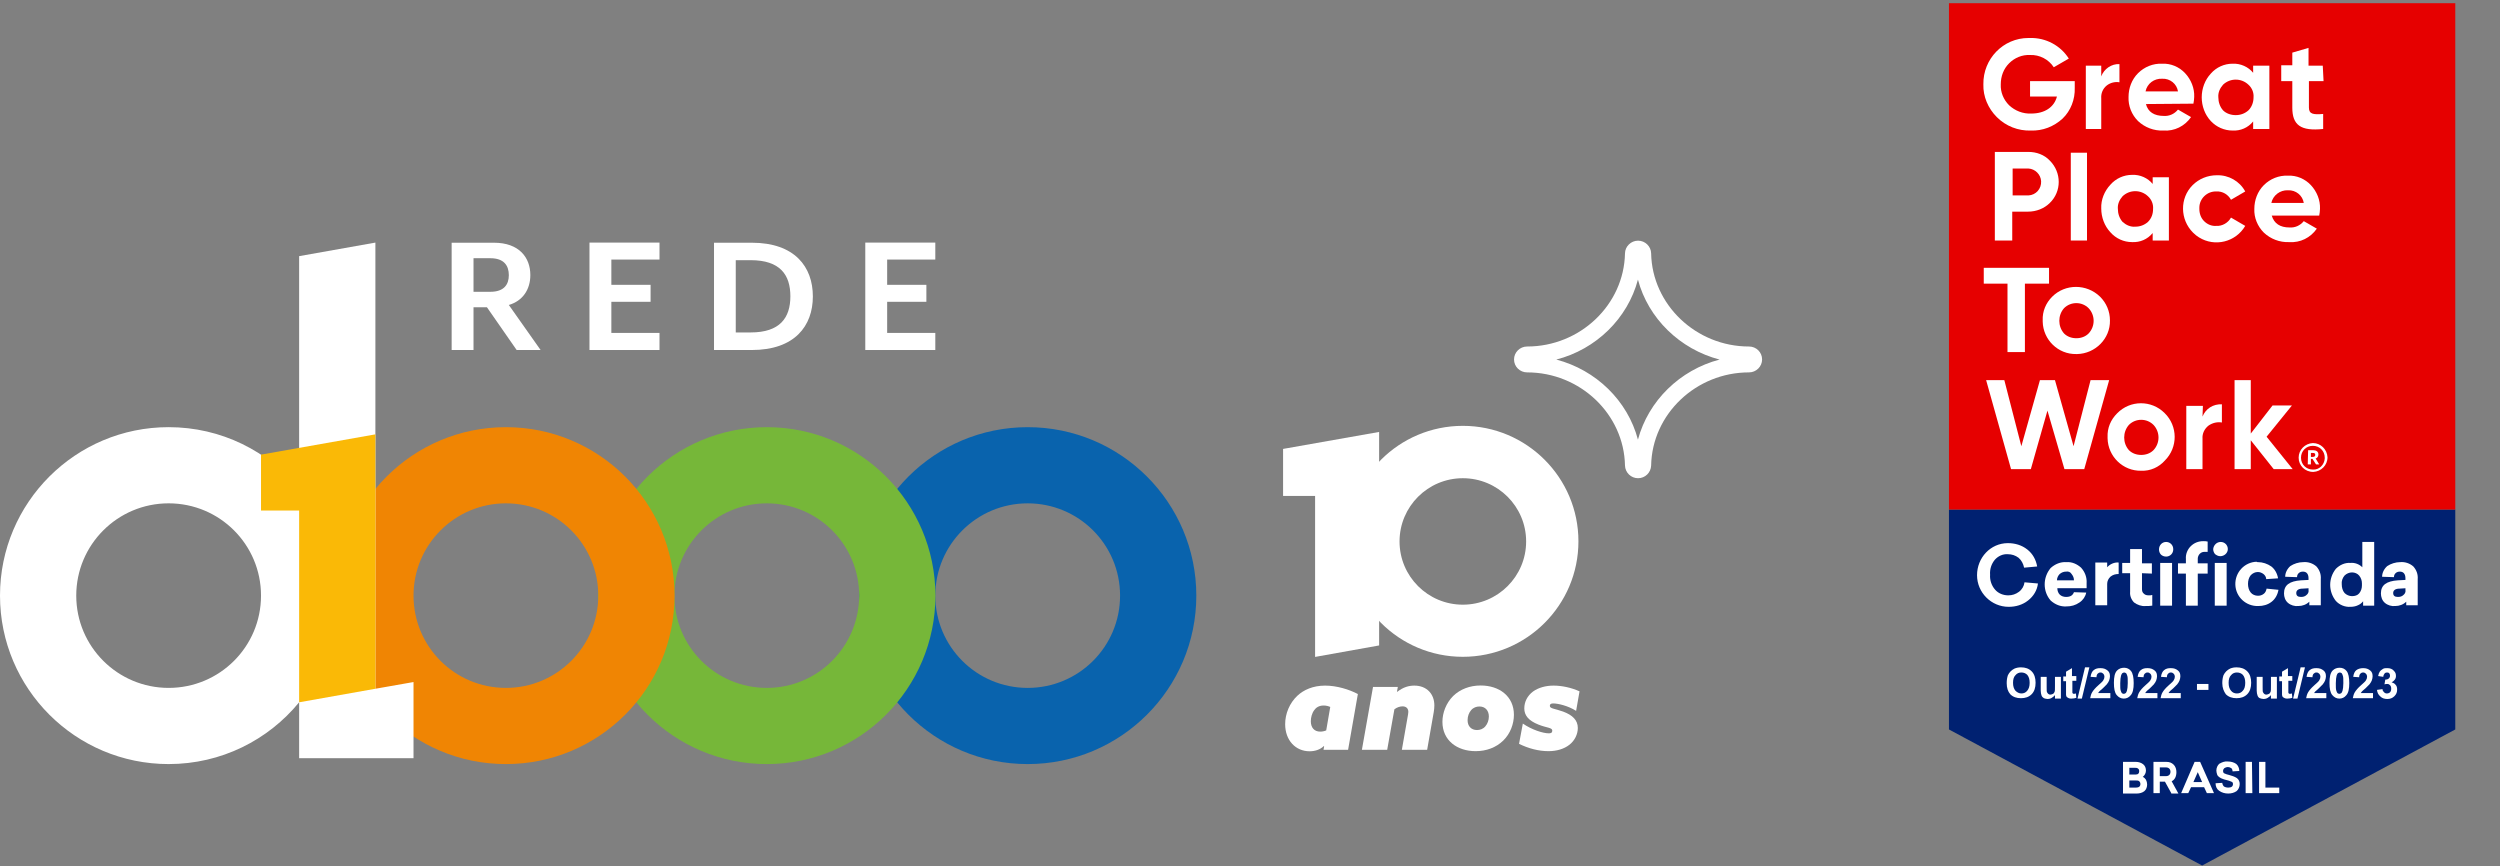 <svg width="632" height="219" viewBox="0 0 632 219" fill="none" xmlns="http://www.w3.org/2000/svg">
<rect x="0" y="0" width="632" height="219" fill="#808080" stroke="none"/>
<path d="M369.805 152.863C360.97 152.863 353.803 145.703 353.803 136.878C353.803 128.052 360.97 120.893 369.805 120.893C378.64 120.893 385.806 128.052 385.806 136.878C385.806 145.703 378.64 152.863 369.805 152.863ZM369.805 107.654C353.648 107.654 340.581 120.739 340.581 136.847C340.581 152.986 353.679 166.04 369.805 166.04C385.961 166.04 399.028 152.955 399.028 136.847C399.028 120.739 385.93 107.654 369.805 107.654Z" fill="white"/>
<path d="M348.643 163.168V109.195L324.362 113.485V125.366H332.456V166.069L348.643 163.168Z" fill="white"/>
<path d="M340.797 189.553H334.588L334.742 188.627L334.68 188.597C333.723 189.522 332.394 189.923 331.066 189.923C327.513 189.923 324.888 187.146 324.888 183.073C324.888 180.419 326 177.734 327.977 175.883C329.552 174.401 331.931 173.321 334.989 173.321C337.955 173.321 341.106 174.309 343.268 175.451L340.797 189.553ZM336.287 178.722C335.916 178.536 335.267 178.351 334.619 178.351C333.383 178.351 332.642 178.938 332.24 179.524C331.653 180.295 331.375 181.406 331.375 182.332C331.375 183.937 332.24 184.955 333.754 184.955C334.248 184.955 334.742 184.863 335.267 184.646L336.287 178.722Z" fill="white"/>
<path d="M353.215 174.895C354.759 173.692 356.18 173.321 357.54 173.321C360.691 173.321 362.606 175.451 362.606 178.32C362.606 178.876 362.544 179.462 362.451 180.018L360.783 189.553H354.389L355.964 180.573C355.995 180.419 356.026 180.141 356.026 179.956C356.026 179.154 355.532 178.567 354.574 178.567C353.894 178.567 353.153 178.814 352.504 179.308L350.682 189.553H344.287L347.098 173.661H353.369L353.153 174.864L353.215 174.895Z" fill="white"/>
<path d="M367.363 175.945C369.155 174.217 371.596 173.291 374.314 173.291C379.01 173.291 382.717 176.007 382.717 180.697C382.717 182.981 381.821 185.48 379.998 187.239C378.206 188.967 375.766 189.893 373.047 189.893C368.352 189.893 364.645 187.178 364.645 182.487C364.645 180.204 365.572 177.735 367.363 175.945ZM373.387 184.555C374.129 184.555 374.901 184.308 375.488 183.629C376.044 182.981 376.384 182.086 376.384 181.129C376.384 179.648 375.488 178.599 374.005 178.599C373.264 178.599 372.491 178.846 371.904 179.525C371.348 180.173 371.009 181.068 371.009 182.024C370.978 183.536 371.905 184.555 373.387 184.555Z" fill="white"/>
<path d="M384.972 182.918C387.196 184.461 390.069 185.387 391.552 185.387C392.077 185.387 392.417 185.233 392.417 184.708C392.417 183.906 391.027 184.029 388.895 183.165C386.424 182.178 385.342 180.851 385.342 179.092C385.342 177.426 386.115 175.883 387.567 174.802C388.895 173.846 390.749 173.321 392.726 173.321C394.795 173.321 397.205 173.815 399.305 174.772L398.441 179.709C396.371 178.382 393.776 177.827 392.664 177.827C392.077 177.827 391.799 178.012 391.799 178.444C391.799 179.154 393.034 179.123 395.166 179.894C397.514 180.758 398.873 182.054 398.873 184.029C398.873 185.603 398.101 187.208 396.772 188.257C395.413 189.337 393.529 189.893 391.459 189.893C388.957 189.893 386.393 189.214 384.014 188.041L384.972 182.918Z" fill="white"/>
<path d="M414.103 120.893C412.311 120.893 410.859 119.474 410.797 117.684C410.55 104.692 399.46 94.139 386.053 94.139C384.23 94.139 382.748 92.688 382.748 90.868C382.748 89.078 384.23 87.597 386.053 87.597C399.46 87.597 410.55 77.043 410.797 64.051C410.828 62.292 412.311 60.842 414.103 60.842C415.894 60.842 417.377 62.292 417.408 64.051C417.655 77.012 428.745 87.597 442.152 87.597C443.975 87.597 445.458 89.047 445.458 90.868C445.458 92.657 443.975 94.139 442.152 94.139C428.745 94.139 417.655 104.692 417.408 117.684C417.346 119.474 415.894 120.893 414.103 120.893ZM393.436 90.898C403.476 93.522 411.477 101.298 414.072 111.142C416.698 101.329 424.668 93.522 434.707 90.898C424.668 88.275 416.667 80.499 414.072 70.686C411.477 80.499 403.507 88.306 393.436 90.898Z" fill="white"/>
<path d="M259.798 173.903C246.886 173.903 236.444 163.473 236.444 150.574C236.444 137.705 246.886 127.244 259.798 127.244C272.711 127.244 283.153 137.675 283.153 150.574C283.153 163.473 272.711 173.903 259.798 173.903ZM259.798 107.988C236.259 107.988 217.168 127.059 217.168 150.574C217.168 174.088 236.259 193.159 259.798 193.159C283.338 193.159 302.429 174.088 302.429 150.574C302.429 127.059 283.338 107.988 259.798 107.988Z" fill="#0963AD"/>
<path d="M193.845 173.903C180.933 173.903 170.491 163.473 170.491 150.574C170.491 137.705 180.933 127.244 193.845 127.244C206.758 127.244 217.199 137.675 217.199 150.574C217.169 163.473 206.727 173.903 193.845 173.903ZM193.845 107.988C170.306 107.988 151.215 127.059 151.215 150.574C151.215 174.088 170.306 193.159 193.845 193.159C217.385 193.159 236.476 174.088 236.476 150.574C236.445 127.059 217.385 107.988 193.845 107.988Z" fill="#76B739"/>
<path d="M127.892 173.903C114.979 173.903 104.538 163.473 104.538 150.574C104.538 137.705 114.979 127.244 127.892 127.244C140.804 127.244 151.246 137.675 151.246 150.574C151.246 163.473 140.774 173.903 127.892 173.903ZM127.892 107.988C104.352 107.988 85.261 127.059 85.261 150.574C85.261 174.088 104.352 193.159 127.892 193.159C151.431 193.159 170.522 174.088 170.522 150.574C170.522 127.059 151.431 107.988 127.892 107.988Z" fill="#F08503"/>
<path d="M42.63 173.901C29.749 173.901 19.276 163.47 19.276 150.571C19.276 137.703 29.718 127.242 42.63 127.242C55.543 127.242 65.985 137.672 65.985 150.571C65.985 163.47 55.543 173.901 42.63 173.901ZM94.899 174.117V61.327L75.623 64.752V123.601C67.807 114.065 55.945 107.986 42.63 107.986C19.091 107.986 0 127.057 0 150.571C0 174.086 19.091 193.157 42.63 193.157C55.945 193.157 67.807 187.078 75.623 177.542V191.676H104.537V172.42L94.899 174.117Z" fill="white"/>
<path d="M119.705 73.765H123.968C127.397 73.765 128.633 71.944 128.633 69.568C128.633 67.13 127.397 65.278 123.968 65.278H119.705V73.765ZM136.665 88.484H130.61L123.103 77.684H119.705V88.484H114.176V61.359H124.864C131.29 61.359 134.07 65.155 134.07 69.537C134.07 73.209 132.124 76.079 128.633 77.097L136.665 88.484Z" fill="white"/>
<path d="M149.021 88.483V61.327H166.722V65.617H154.551V72.004H164.467V76.294H154.551V84.163H166.722V88.483H149.021Z" fill="white"/>
<path d="M189.767 65.772H185.999V84.041H189.767C197.181 84.041 199.807 80.338 199.807 74.906C199.807 69.475 197.212 65.772 189.767 65.772ZM190.046 88.484H180.5V61.359H190.046C200.919 61.359 205.491 67.469 205.491 74.937C205.491 82.374 200.919 88.484 190.046 88.484Z" fill="white"/>
<path d="M218.744 88.483V61.327H236.445V65.617H224.273V72.004H234.189V76.294H224.273V84.163H236.445V88.483H218.744Z" fill="white"/>
<path d="M94.899 174.115V109.805L65.985 114.927V129.061H75.623V177.54L94.899 174.115Z" fill="#FAB906"/>
<g clip-path="url(#clip0_832_2265)">
<path d="M620.695 184.405V128.805H492.695V184.405L556.695 218.805L620.695 184.405Z" fill="#002171"/>
<path d="M536.695 192.604H539.995C540.595 192.604 541.295 192.804 541.795 193.204C542.295 193.604 542.495 194.204 542.495 194.804C542.495 195.404 542.195 196.004 541.695 196.404C541.995 196.504 542.295 196.804 542.495 197.104C542.695 197.504 542.795 197.904 542.795 198.304C542.795 198.904 542.595 199.604 542.095 200.004C541.595 200.404 540.895 200.604 540.195 200.604H536.695V192.604ZM538.295 194.104V195.804H539.895C540.495 195.804 540.795 195.504 540.795 194.904C540.795 194.704 540.695 194.404 540.495 194.304C540.295 194.104 539.995 194.104 539.795 194.104H538.295ZM538.295 197.204V199.104H539.995C540.695 199.104 541.095 198.804 541.095 198.204C541.095 197.904 540.995 197.704 540.795 197.504C540.595 197.304 540.295 197.304 539.995 197.304H538.295V197.204Z" fill="white"/>
<path d="M548.896 200.504L547.296 197.604H545.996V200.504H544.396V192.604H547.696C548.396 192.604 548.996 192.804 549.496 193.304C549.996 193.804 550.196 194.504 550.196 195.204C550.196 195.704 550.096 196.204 549.896 196.604C549.696 197.004 549.396 197.304 548.996 197.504L550.696 200.604H548.896V200.504ZM545.996 196.204H547.596C547.896 196.204 548.196 196.104 548.396 195.904C548.596 195.704 548.696 195.404 548.696 195.104C548.696 194.804 548.596 194.504 548.396 194.304C548.196 194.104 547.896 194.004 547.596 194.004H545.996V196.204Z" fill="white"/>
<path d="M559.696 200.504H557.896L557.196 199.004H553.896L553.196 200.504H551.396L554.796 192.604H556.196L559.696 200.504ZM554.496 197.704H556.696L555.596 195.204L554.496 197.704Z" fill="white"/>
<path d="M563.195 192.505C563.995 192.505 564.695 192.705 565.295 193.105C565.795 193.505 566.095 194.205 566.095 194.905L564.395 195.005C564.395 194.705 564.295 194.405 564.095 194.205C563.795 194.005 563.495 193.905 563.195 193.905C562.895 193.905 562.595 194.005 562.295 194.205C562.095 194.405 561.995 194.605 561.995 194.905C561.995 195.205 562.095 195.405 562.295 195.505C562.695 195.705 563.095 195.805 563.495 195.905C564.195 196.105 564.895 196.305 565.495 196.705C565.995 197.105 566.195 197.605 566.195 198.205C566.195 198.905 565.895 199.605 565.395 200.005C564.795 200.405 564.095 200.605 563.295 200.605C562.495 200.605 561.695 200.405 560.995 199.905C560.395 199.505 560.095 198.805 560.095 198.005L561.795 197.905C561.795 198.205 561.995 198.605 562.195 198.805C562.495 199.005 562.895 199.105 563.295 199.105C564.095 199.105 564.495 198.805 564.495 198.205C564.495 197.905 564.395 197.705 564.095 197.605C563.695 197.405 563.295 197.305 562.895 197.205C562.495 197.105 562.095 197.005 561.895 196.905C561.595 196.805 561.395 196.705 561.095 196.505C560.795 196.305 560.595 196.105 560.495 195.805C560.395 195.505 560.295 195.105 560.295 194.805C560.295 194.105 560.595 193.505 560.995 193.105C561.695 192.705 562.395 192.405 563.195 192.505Z" fill="white"/>
<path d="M569.395 200.504H567.695V192.604H569.295L569.395 200.504Z" fill="white"/>
<path d="M572.795 199.104H576.195V200.504H571.095V192.604H572.695V199.104H572.795Z" fill="white"/>
<path d="M620.695 0.805H492.695V128.805H620.695V0.805Z" fill="#E60000"/>
<path d="M524.496 20.505V22.205C524.596 25.105 523.496 28.005 521.396 30.005C519.196 32.005 516.396 33.105 513.396 33.005C510.196 33.105 507.096 31.905 504.796 29.605C502.596 27.405 501.296 24.405 501.396 21.305C501.296 14.905 506.396 9.605 512.796 9.605C512.896 9.605 513.096 9.605 513.196 9.605C517.196 9.505 520.896 11.505 522.996 14.805L519.196 17.005C517.896 15.005 515.596 13.805 513.196 13.905C511.196 13.805 509.296 14.605 507.896 16.005C506.496 17.405 505.796 19.305 505.796 21.305C505.696 23.305 506.496 25.205 507.896 26.605C509.396 28.005 511.396 28.805 513.496 28.705C516.896 28.705 519.296 27.105 519.996 24.405H513.196V20.505H524.496Z" fill="white"/>
<path d="M531.195 19.305C531.895 17.405 533.795 16.105 535.795 16.205V20.805C534.695 20.605 533.495 20.905 532.595 21.605C531.595 22.405 531.095 23.605 531.195 24.905V32.605H527.295V16.605H531.195V19.305Z" fill="white"/>
<path d="M542.495 26.304C542.995 28.304 544.595 29.304 546.995 29.304C548.395 29.404 549.695 28.804 550.595 27.704L553.895 29.604C552.295 31.904 549.695 33.204 546.895 33.004C544.495 33.104 542.195 32.204 540.495 30.604C538.895 29.004 537.995 26.804 538.095 24.504C538.095 22.304 538.895 20.104 540.495 18.504C542.095 16.904 544.295 16.004 546.595 16.104C548.795 16.004 550.895 16.904 552.395 18.504C553.895 20.104 554.795 22.304 554.695 24.504C554.695 25.104 554.595 25.604 554.495 26.204L542.495 26.304ZM550.595 23.104C550.295 21.204 548.595 19.804 546.595 19.904C544.595 19.804 542.795 21.104 542.395 23.104H550.595Z" fill="white"/>
<path d="M569.595 16.604H573.695V32.604H569.595V30.704C568.295 32.304 566.395 33.104 564.395 33.004C562.295 33.004 560.295 32.104 558.895 30.604C557.395 29.004 556.595 26.804 556.595 24.604C556.595 22.404 557.395 20.204 558.895 18.604C560.295 17.004 562.295 16.104 564.395 16.104C566.395 16.004 568.395 16.904 569.595 18.404V16.604ZM565.195 29.104C566.395 29.104 567.495 28.704 568.395 27.904C569.295 27.004 569.695 25.804 569.695 24.604C569.795 23.404 569.295 22.204 568.395 21.404C566.595 19.704 563.795 19.704 561.995 21.404C561.195 22.304 560.695 23.404 560.795 24.604C560.795 25.804 561.195 27.004 561.995 27.904C562.795 28.704 563.995 29.104 565.195 29.104Z" fill="white"/>
<path d="M587.395 20.505H583.695V27.204C583.695 28.904 584.895 29.005 587.295 28.805V32.605C581.595 33.205 579.495 31.605 579.495 27.204V20.505H576.695V16.505H579.495V13.305L583.595 12.104V16.605H587.195L587.395 20.505Z" fill="white"/>
<path d="M512.795 38.404C514.795 38.404 516.795 39.104 518.195 40.604C521.195 43.604 521.195 48.404 518.195 51.304C516.795 52.704 514.795 53.504 512.695 53.504H508.695V60.804H504.295V38.404H512.795ZM512.795 49.404C514.695 49.304 516.095 47.704 515.995 45.804C515.895 44.104 514.495 42.704 512.795 42.604H508.795V49.404H512.795Z" fill="white"/>
<path d="M523.495 60.804V38.605H527.595V60.804H523.495Z" fill="white"/>
<path d="M544.196 44.805H548.296V60.805H544.196V58.905C542.896 60.505 540.996 61.305 538.996 61.205C536.896 61.205 534.896 60.305 533.496 58.705C531.996 57.105 531.196 54.905 531.196 52.705C531.096 50.505 531.996 48.305 533.496 46.705C534.896 45.105 536.896 44.205 538.996 44.205C540.996 44.105 542.996 45.005 544.196 46.505V44.805ZM539.796 57.305C540.996 57.305 542.096 56.905 542.996 56.105C543.896 55.205 544.296 54.105 544.296 52.805C544.396 51.605 543.896 50.405 542.996 49.605C541.196 47.905 538.396 47.905 536.596 49.605C535.796 50.505 535.296 51.605 535.396 52.805C535.396 54.005 535.796 55.205 536.596 56.105C537.496 56.905 538.596 57.405 539.796 57.305Z" fill="white"/>
<path d="M554.395 58.804C551.095 55.504 550.995 50.104 554.295 46.804C555.895 45.204 558.095 44.304 560.395 44.304C563.395 44.204 566.195 45.804 567.595 48.404L563.995 50.504C563.295 49.204 561.895 48.304 560.295 48.404C557.995 48.304 555.995 50.204 555.995 52.504C555.995 52.604 555.995 52.704 555.995 52.804C555.995 54.004 556.395 55.104 557.195 55.904C557.995 56.704 559.095 57.204 560.295 57.104C561.795 57.204 563.295 56.304 563.995 55.004L567.595 57.104C565.195 61.204 559.895 62.504 555.895 60.004C555.395 59.704 554.895 59.304 554.395 58.804Z" fill="white"/>
<path d="M574.295 54.505C574.895 56.505 576.395 57.505 578.795 57.505C580.195 57.605 581.495 57.005 582.395 55.905L585.695 57.805C584.095 60.105 581.495 61.405 578.695 61.205C576.295 61.305 573.995 60.405 572.295 58.805C570.695 57.205 569.795 55.005 569.895 52.805C569.895 50.605 570.695 48.405 572.295 46.805C573.895 45.205 576.095 44.305 578.395 44.405C580.595 44.305 582.695 45.205 584.195 46.805C585.695 48.405 586.595 50.605 586.495 52.805C586.495 53.405 586.395 53.905 586.295 54.505H574.295ZM582.395 51.305C582.095 49.405 580.395 48.005 578.395 48.105C576.395 48.005 574.595 49.405 574.195 51.305H582.395Z" fill="white"/>
<path d="M517.995 67.705V71.705H511.895V89.005H507.495V71.705H501.495V67.705H517.995Z" fill="white"/>
<path d="M524.895 89.504C520.295 89.604 516.495 85.904 516.395 81.304C516.395 81.204 516.395 81.104 516.395 81.004C516.295 78.704 517.195 76.604 518.795 75.004C522.095 71.704 527.495 71.704 530.895 75.004C532.495 76.604 533.395 78.704 533.395 81.004C533.495 85.604 529.695 89.404 525.095 89.504C524.995 89.504 524.995 89.504 524.895 89.504ZM524.895 85.504C526.095 85.504 527.195 85.104 527.995 84.304C529.695 82.504 529.695 79.704 527.995 77.904C526.295 76.204 523.495 76.204 521.795 77.904C520.195 79.704 520.195 82.504 521.795 84.304C522.595 85.104 523.695 85.504 524.895 85.504Z" fill="white"/>
<path d="M508.395 118.604L502.095 96.105H506.695L510.995 112.804L515.695 96.105H519.495L524.195 112.804L528.495 96.105H533.195L526.895 118.604H521.895L517.595 103.804L513.395 118.604H508.395Z" fill="white"/>
<path d="M541.295 119.005C536.695 119.105 532.895 115.405 532.795 110.805C532.795 110.705 532.795 110.605 532.795 110.505C532.695 108.205 533.595 106.105 535.195 104.505C538.495 101.105 543.895 101.105 547.195 104.405C550.595 107.705 550.595 113.105 547.295 116.405C545.795 118.105 543.595 119.105 541.295 119.005ZM541.295 115.005C542.495 115.005 543.595 114.605 544.395 113.805C546.095 112.005 546.095 109.205 544.395 107.405C542.695 105.705 539.895 105.705 538.195 107.405C536.595 109.205 536.595 112.005 538.195 113.805C538.995 114.605 540.095 115.005 541.295 115.005Z" fill="white"/>
<path d="M556.795 105.305C557.595 103.305 559.495 102.105 561.695 102.205V106.805C560.495 106.605 559.295 106.905 558.295 107.605C557.295 108.405 556.695 109.605 556.795 110.905V118.605H552.695V102.605H556.895L556.795 105.305Z" fill="white"/>
<path d="M579.596 118.604H574.796L568.996 111.304V118.604H564.896V96.105H568.996V109.604L574.496 102.504H579.396L572.996 110.404L579.596 118.604Z" fill="white"/>
<path d="M581.095 115.705C581.095 113.705 582.695 112.105 584.695 112.005C586.695 112.005 588.295 113.605 588.395 115.605C588.395 117.605 586.795 119.205 584.795 119.305C582.695 119.305 581.095 117.705 581.095 115.705ZM587.695 115.705C587.695 114.005 586.395 112.705 584.695 112.705C582.995 112.705 581.695 114.005 581.695 115.705C581.695 117.405 582.995 118.705 584.695 118.705C586.295 118.805 587.595 117.505 587.695 115.905C587.695 115.805 587.695 115.805 587.695 115.705ZM583.495 113.805H584.695C585.495 113.805 586.095 114.105 586.095 114.905C586.095 115.405 585.795 115.805 585.395 115.905L586.295 117.405H585.495L584.595 116.005H584.195V117.405H583.395L583.495 113.805ZM584.695 115.505C585.095 115.505 585.295 115.305 585.295 115.005C585.295 114.605 585.095 114.505 584.695 114.505H584.195V115.505H584.695Z" fill="white"/>
<path d="M507.595 137.305C509.395 137.305 511.095 137.805 512.495 138.905C513.895 140.005 514.695 141.505 514.995 143.205L511.695 143.505C511.495 142.505 510.995 141.605 510.295 141.005C509.495 140.405 508.595 140.105 507.595 140.105C506.295 140.005 505.095 140.605 504.295 141.505C503.395 142.605 502.995 143.905 503.095 145.305C502.995 146.705 503.495 148.105 504.395 149.105C505.195 150.005 506.395 150.505 507.695 150.505C508.695 150.505 509.595 150.205 510.395 149.605C511.195 149.005 511.695 148.105 511.795 147.205L515.195 147.505C514.995 149.205 514.095 150.705 512.695 151.805C511.295 152.905 509.595 153.405 507.795 153.405C503.395 153.405 499.795 149.805 499.795 145.405C499.795 141.005 503.195 137.305 507.595 137.305Z" fill="white"/>
<path d="M527.496 148.705H520.096C520.096 149.305 520.296 149.905 520.696 150.305C521.096 150.705 521.696 150.905 522.296 150.905C523.396 150.905 523.996 150.505 524.296 149.705L527.396 149.805C527.196 150.805 526.596 151.705 525.696 152.305C524.696 153.005 523.596 153.305 522.396 153.305C520.896 153.405 519.496 152.805 518.396 151.805C516.396 149.505 516.396 146.005 518.396 143.605C519.496 142.605 520.896 142.005 522.396 142.105C523.796 142.005 525.096 142.605 526.096 143.505C527.096 144.605 527.596 146.005 527.496 147.405V148.705ZM522.296 144.505C521.696 144.505 521.196 144.705 520.696 145.105C520.296 145.505 519.996 146.105 519.996 146.705H524.296C524.296 146.105 524.096 145.605 523.696 145.105C523.396 144.605 522.896 144.405 522.296 144.505Z" fill="white"/>
<path d="M535.595 142.205V145.105C534.795 145.105 534.095 145.305 533.495 145.805C532.995 146.305 532.695 146.905 532.695 147.605V153.005H529.695V142.205H532.695V143.405C533.395 142.605 534.495 142.105 535.595 142.205Z" fill="white"/>
<path d="M541.495 144.905V148.905C541.495 149.405 541.595 149.805 541.995 150.105C542.295 150.405 542.695 150.505 543.195 150.505C543.495 150.505 543.795 150.505 544.095 150.405V153.105C543.495 153.205 542.995 153.205 542.395 153.205C541.395 153.305 540.295 152.905 539.495 152.305C538.795 151.605 538.395 150.605 538.495 149.605V144.905H536.495V142.305H538.495V138.805H541.495V142.405H543.995V145.005L541.495 144.905Z" fill="white"/>
<path d="M547.595 137.005C548.595 137.005 549.395 137.805 549.395 138.805C549.395 138.805 549.395 138.805 549.395 138.905C549.395 139.905 548.595 140.705 547.595 140.705C547.095 140.705 546.595 140.505 546.295 140.205C545.995 139.905 545.795 139.405 545.795 138.905C545.795 137.805 546.595 137.005 547.595 137.005ZM549.095 153.105H546.095V142.305H549.095V153.105Z" fill="white"/>
<path d="M556.995 136.805C557.395 136.805 557.695 136.805 558.095 136.905V139.505C557.895 139.505 557.595 139.505 557.395 139.505C556.895 139.505 556.495 139.605 556.095 140.005C555.795 140.305 555.595 140.805 555.595 141.205V142.405H558.095V145.005H555.595V153.105H552.595V145.005H550.595V142.405H552.595V141.305C552.495 140.105 552.995 138.905 553.795 138.105C554.695 137.205 555.795 136.805 556.995 136.805ZM561.395 137.005C562.395 137.005 563.195 137.805 563.195 138.805C563.195 139.805 562.295 140.605 561.295 140.605C560.795 140.605 560.395 140.405 559.995 140.105C559.695 139.805 559.495 139.305 559.495 138.805C559.595 137.805 560.395 137.005 561.395 137.005ZM562.895 153.105H559.895V142.305H562.895V153.105Z" fill="white"/>
<path d="M570.795 142.105C571.995 142.105 573.195 142.505 574.195 143.205C575.095 143.905 575.695 145.005 575.895 146.205L572.895 146.405C572.895 145.905 572.595 145.405 572.195 145.105C571.795 144.805 571.295 144.605 570.795 144.605C570.095 144.605 569.495 144.905 568.995 145.405C568.495 146.005 568.295 146.805 568.295 147.605C568.295 148.405 568.495 149.205 568.995 149.805C569.395 150.305 570.095 150.605 570.795 150.605C571.295 150.605 571.795 150.505 572.295 150.105C572.695 149.805 572.895 149.305 572.995 148.805L575.995 149.105C575.795 150.305 575.195 151.405 574.295 152.105C573.295 152.905 572.095 153.205 570.895 153.205C567.795 153.305 565.195 150.905 565.095 147.805C564.995 144.705 567.395 142.105 570.495 142.005C570.495 142.105 570.595 142.105 570.795 142.105Z" fill="white"/>
<path d="M582.296 142.105C583.496 142.005 584.696 142.405 585.596 143.205C586.396 144.105 586.796 145.205 586.696 146.405V153.005H583.796V152.105C583.096 152.805 582.096 153.205 580.996 153.205C580.096 153.305 579.096 153.005 578.396 152.405C577.696 151.805 577.396 150.905 577.396 150.005C577.396 147.905 578.796 146.905 581.696 146.705L583.596 146.605V146.205C583.596 145.105 583.096 144.505 582.196 144.505C581.796 144.505 581.396 144.605 581.096 144.905C580.796 145.205 580.696 145.505 580.696 145.905L577.696 145.805C577.696 144.805 578.196 143.805 578.996 143.105C579.896 142.505 581.096 142.105 582.296 142.105ZM583.696 148.705L582.096 148.805C581.096 148.805 580.496 149.205 580.496 149.905C580.496 150.605 580.896 150.905 581.696 150.905C582.196 150.905 582.696 150.805 583.096 150.405C583.496 150.105 583.696 149.605 583.596 149.105V148.705H583.696Z" fill="white"/>
<path d="M606.796 142.105C607.996 142.005 609.196 142.405 610.096 143.205C610.896 144.105 611.296 145.205 611.196 146.405V153.005H608.296V152.105C607.596 152.805 606.596 153.205 605.496 153.205C604.596 153.305 603.596 153.005 602.896 152.405C602.196 151.805 601.896 150.905 601.896 150.005C601.896 147.905 603.296 146.905 606.196 146.705L608.096 146.605V146.205C608.096 145.105 607.596 144.505 606.696 144.505C606.296 144.505 605.896 144.605 605.596 144.905C605.296 145.205 605.196 145.505 605.196 145.905L602.196 145.805C602.196 144.805 602.696 143.805 603.496 143.105C604.396 142.505 605.596 142.105 606.796 142.105ZM608.196 148.705L606.596 148.805C605.596 148.805 604.996 149.205 604.996 149.905C604.996 150.605 605.396 150.905 606.196 150.905C606.696 150.905 607.196 150.805 607.596 150.405C607.996 150.105 608.196 149.605 608.096 149.105V148.705H608.196Z" fill="white"/>
<path d="M600.195 153.105H597.395V152.005C597.095 152.405 596.595 152.805 596.095 153.005C595.495 153.305 594.795 153.405 594.195 153.405C592.795 153.505 591.395 152.905 590.495 151.905C588.595 149.505 588.595 146.205 590.495 143.805C591.495 142.805 592.795 142.205 594.195 142.305C595.295 142.205 596.395 142.605 597.195 143.405V137.005H600.195V153.105ZM594.595 144.705C593.895 144.705 593.195 145.005 592.695 145.505C592.195 146.105 591.895 146.905 591.995 147.705C591.995 148.505 592.195 149.305 592.695 149.905C593.195 150.405 593.895 150.705 594.595 150.705C595.295 150.705 595.995 150.505 596.395 150.005C596.895 149.405 597.095 148.705 597.095 148.005V147.505C597.095 146.805 596.895 146.105 596.395 145.505C595.995 145.005 595.295 144.705 594.595 144.705Z" fill="white"/>
<path d="M507.295 172.705C507.295 171.905 507.395 171.305 507.595 170.705C507.795 170.305 507.995 170.005 508.295 169.705C508.595 169.405 508.895 169.205 509.295 169.005C509.795 168.805 510.295 168.705 510.895 168.705C511.995 168.705 512.895 169.005 513.595 169.705C514.295 170.405 514.595 171.405 514.595 172.605C514.595 173.805 514.295 174.805 513.595 175.505C512.895 176.205 511.995 176.505 510.895 176.505C509.795 176.505 508.895 176.205 508.195 175.505C507.595 174.805 507.295 173.905 507.295 172.705ZM508.895 172.605C508.895 173.505 509.095 174.105 509.495 174.605C509.895 175.005 510.395 175.305 510.995 175.305C511.595 175.305 512.095 175.105 512.495 174.605C512.895 174.105 513.095 173.505 513.095 172.605C513.095 171.705 512.895 171.105 512.495 170.605C512.095 170.205 511.595 170.005 510.995 170.005C510.395 170.005 509.895 170.205 509.495 170.705C509.095 171.105 508.895 171.705 508.895 172.605Z" fill="white"/>
<path d="M519.496 176.505V175.705C519.296 176.005 518.996 176.205 518.696 176.405C518.396 176.605 517.996 176.705 517.696 176.705C517.296 176.705 516.996 176.605 516.696 176.505C516.396 176.305 516.196 176.105 516.096 175.805C515.996 175.505 515.896 175.105 515.896 174.605V171.105H517.396V173.605C517.396 174.405 517.396 174.905 517.496 175.005C517.596 175.205 517.696 175.305 517.796 175.405C517.896 175.505 518.096 175.605 518.296 175.605C518.496 175.605 518.796 175.505 518.996 175.405C519.196 175.305 519.296 175.105 519.396 174.905C519.496 174.705 519.496 174.205 519.496 173.405V171.105H520.996V176.605H519.496V176.505Z" fill="white"/>
<path d="M524.895 170.905V172.105H523.895V174.305C523.895 174.805 523.895 175.005 523.895 175.105C523.895 175.205 523.995 175.205 523.995 175.305C524.095 175.305 524.195 175.405 524.195 175.405C524.295 175.405 524.495 175.405 524.795 175.305L524.895 176.405C524.595 176.505 524.195 176.605 523.695 176.605C523.395 176.605 523.195 176.605 522.995 176.505C522.795 176.405 522.595 176.305 522.495 176.205C522.395 176.105 522.295 175.905 522.295 175.605C522.295 175.405 522.295 175.105 522.295 174.605V172.205H521.595V171.005H522.295V169.805L523.795 168.905V170.905H524.895Z" fill="white"/>
<path d="M525.195 176.605L527.095 168.705H528.195L526.295 176.605H525.195Z" fill="white"/>
<path d="M533.496 175.105V176.505H528.396C528.496 176.005 528.596 175.505 528.896 175.005C529.196 174.505 529.696 173.905 530.496 173.205C531.196 172.605 531.596 172.205 531.696 172.005C531.896 171.705 531.996 171.405 531.996 171.105C531.996 170.805 531.896 170.505 531.696 170.305C531.496 170.105 531.296 170.005 530.996 170.005C530.696 170.005 530.496 170.105 530.296 170.305C530.096 170.505 529.996 170.805 529.996 171.205L528.496 171.105C528.596 170.305 528.896 169.705 529.296 169.405C529.796 169.005 530.296 168.905 530.996 168.905C531.796 168.905 532.296 169.105 532.796 169.505C533.296 169.905 533.396 170.405 533.396 171.005C533.396 171.305 533.296 171.705 533.196 172.005C533.096 172.305 532.896 172.605 532.596 173.005C532.396 173.205 532.096 173.505 531.596 174.005C531.096 174.405 530.796 174.705 530.696 174.805C530.596 174.905 530.496 175.105 530.396 175.205H533.496V175.105Z" fill="white"/>
<path d="M536.996 168.805C537.696 168.805 538.296 169.105 538.696 169.605C539.196 170.205 539.396 171.305 539.396 172.705C539.396 174.105 539.196 175.205 538.596 175.805C538.196 176.305 537.596 176.605 536.896 176.605C536.196 176.605 535.596 176.305 535.096 175.705C534.596 175.105 534.396 174.105 534.396 172.605C534.396 171.205 534.596 170.105 535.196 169.505C535.696 169.005 536.296 168.805 536.996 168.805ZM536.996 170.005C536.796 170.005 536.696 170.105 536.496 170.205C536.396 170.305 536.296 170.505 536.196 170.805C536.096 171.205 535.996 171.805 535.996 172.705C535.996 173.605 535.996 174.205 536.096 174.505C536.196 174.805 536.296 175.105 536.396 175.205C536.496 175.305 536.696 175.405 536.896 175.405C537.096 175.405 537.196 175.305 537.396 175.205C537.496 175.105 537.596 174.905 537.696 174.605C537.796 174.205 537.896 173.605 537.896 172.705C537.896 171.805 537.896 171.205 537.796 170.905C537.696 170.605 537.596 170.305 537.496 170.205C537.296 170.105 537.196 170.005 536.996 170.005Z" fill="white"/>
<path d="M545.395 175.105V176.505H540.295C540.395 176.005 540.495 175.505 540.795 175.005C541.095 174.505 541.595 173.905 542.395 173.205C543.095 172.605 543.495 172.205 543.595 172.005C543.795 171.705 543.895 171.405 543.895 171.105C543.895 170.805 543.795 170.505 543.595 170.305C543.395 170.105 543.195 170.005 542.895 170.005C542.595 170.005 542.395 170.105 542.195 170.305C541.995 170.505 541.895 170.805 541.895 171.205L540.395 171.105C540.495 170.305 540.795 169.705 541.195 169.405C541.695 169.005 542.195 168.905 542.895 168.905C543.695 168.905 544.195 169.105 544.695 169.505C545.195 169.905 545.295 170.405 545.295 171.005C545.295 171.305 545.195 171.705 545.095 172.005C544.995 172.305 544.795 172.605 544.495 173.005C544.295 173.205 543.995 173.505 543.495 174.005C542.995 174.405 542.695 174.705 542.595 174.805C542.495 174.905 542.395 175.105 542.295 175.205H545.395V175.105Z" fill="white"/>
<path d="M551.295 175.105V176.505H546.195C546.295 176.005 546.395 175.505 546.695 175.005C546.995 174.505 547.495 173.905 548.295 173.205C548.995 172.605 549.395 172.205 549.495 172.005C549.695 171.705 549.795 171.405 549.795 171.105C549.795 170.805 549.695 170.505 549.495 170.305C549.295 170.105 549.095 170.005 548.795 170.005C548.495 170.005 548.295 170.105 548.095 170.305C547.895 170.505 547.795 170.805 547.795 171.205L546.295 171.105C546.395 170.305 546.695 169.705 547.095 169.405C547.595 169.005 548.095 168.905 548.795 168.905C549.595 168.905 550.095 169.105 550.595 169.505C551.095 169.905 551.195 170.405 551.195 171.005C551.195 171.305 551.095 171.705 550.995 172.005C550.895 172.305 550.695 172.605 550.395 173.005C550.195 173.205 549.895 173.505 549.395 174.005C548.895 174.405 548.595 174.705 548.495 174.805C548.395 174.905 548.295 175.105 548.195 175.205H551.295V175.105Z" fill="white"/>
<path d="M555.396 174.405V172.905H558.296V174.405H555.396Z" fill="white"/>
<path d="M561.795 172.705C561.795 171.905 561.895 171.305 562.095 170.705C562.295 170.305 562.495 170.005 562.795 169.705C563.095 169.405 563.395 169.205 563.795 169.005C564.295 168.805 564.795 168.705 565.395 168.705C566.495 168.705 567.395 169.005 568.095 169.705C568.795 170.405 569.095 171.405 569.095 172.605C569.095 173.805 568.795 174.805 568.095 175.505C567.395 176.205 566.495 176.505 565.395 176.505C564.295 176.505 563.395 176.205 562.695 175.505C562.195 174.805 561.795 173.905 561.795 172.705ZM563.395 172.605C563.395 173.505 563.595 174.105 563.995 174.605C564.395 175.105 564.895 175.305 565.495 175.305C566.095 175.305 566.595 175.105 566.995 174.605C567.395 174.205 567.595 173.505 567.595 172.605C567.595 171.705 567.395 171.105 566.995 170.605C566.595 170.205 566.095 170.005 565.495 170.005C564.895 170.005 564.395 170.205 563.995 170.705C563.595 171.105 563.395 171.705 563.395 172.605Z" fill="white"/>
<path d="M574.096 176.505V175.705C573.896 176.005 573.596 176.205 573.296 176.405C572.996 176.605 572.596 176.705 572.296 176.705C571.896 176.705 571.596 176.605 571.296 176.505C570.996 176.405 570.796 176.105 570.696 175.805C570.596 175.505 570.496 175.105 570.496 174.605V171.105H571.996V173.605C571.996 174.405 571.996 174.905 572.096 175.005C572.196 175.205 572.296 175.305 572.396 175.405C572.496 175.505 572.696 175.605 572.896 175.605C573.096 175.605 573.396 175.505 573.596 175.405C573.796 175.305 573.896 175.105 573.996 174.905C574.096 174.705 574.096 174.205 574.096 173.405V171.105H575.596V176.605H574.096V176.505Z" fill="white"/>
<path d="M579.495 170.905V172.105H578.495V174.305C578.495 174.805 578.495 175.005 578.495 175.105C578.495 175.205 578.595 175.205 578.595 175.305C578.695 175.305 578.795 175.405 578.795 175.405C578.895 175.405 579.095 175.405 579.395 175.305L579.495 176.405C579.195 176.505 578.795 176.605 578.295 176.605C577.995 176.605 577.795 176.605 577.595 176.505C577.395 176.405 577.195 176.305 577.095 176.205C576.995 176.105 576.895 175.905 576.895 175.605C576.895 175.405 576.895 175.105 576.895 174.605V172.205H576.195V171.005H576.895V169.805L578.395 168.905V170.905H579.495Z" fill="white"/>
<path d="M579.695 176.605L581.595 168.705H582.695L580.795 176.605H579.695Z" fill="white"/>
<path d="M588.096 175.105V176.505H582.996C583.096 176.005 583.196 175.505 583.496 175.005C583.796 174.505 584.296 173.905 585.096 173.205C585.796 172.605 586.196 172.205 586.296 172.005C586.496 171.705 586.596 171.405 586.596 171.105C586.596 170.805 586.496 170.505 586.296 170.305C586.096 170.105 585.896 170.005 585.596 170.005C585.296 170.005 585.096 170.105 584.896 170.305C584.696 170.505 584.596 170.805 584.596 171.205L583.096 171.105C583.196 170.305 583.496 169.705 583.896 169.405C584.396 169.005 584.896 168.905 585.596 168.905C586.396 168.905 586.896 169.105 587.396 169.505C587.896 169.905 587.996 170.405 587.996 171.005C587.996 171.305 587.896 171.705 587.796 172.005C587.696 172.305 587.496 172.605 587.196 173.005C586.996 173.205 586.696 173.505 586.196 174.005C585.696 174.505 585.396 174.705 585.296 174.805C585.196 174.905 585.096 175.105 584.996 175.205H588.096V175.105Z" fill="white"/>
<path d="M591.496 168.805C592.196 168.805 592.796 169.105 593.196 169.605C593.696 170.205 593.896 171.305 593.896 172.705C593.896 174.105 593.696 175.205 593.096 175.805C592.696 176.305 592.096 176.605 591.396 176.605C590.696 176.605 590.096 176.305 589.596 175.705C589.096 175.105 588.896 174.105 588.896 172.605C588.896 171.205 589.096 170.105 589.696 169.505C590.196 169.005 590.796 168.805 591.496 168.805ZM591.496 170.005C591.296 170.005 591.196 170.105 590.996 170.205C590.896 170.305 590.796 170.505 590.696 170.805C590.596 171.205 590.496 171.805 590.496 172.705C590.496 173.605 590.496 174.205 590.596 174.505C590.696 174.805 590.796 175.105 590.896 175.205C590.996 175.305 591.196 175.405 591.396 175.405C591.596 175.405 591.696 175.305 591.896 175.205C591.996 175.105 592.096 174.905 592.196 174.605C592.296 174.205 592.396 173.605 592.396 172.705C592.396 171.805 592.396 171.205 592.296 170.905C592.196 170.605 592.096 170.305 591.996 170.205C591.896 170.105 591.696 170.005 591.496 170.005Z" fill="white"/>
<path d="M599.895 175.105V176.505H594.795C594.895 176.005 594.995 175.505 595.295 175.005C595.595 174.505 596.095 173.905 596.895 173.205C597.595 172.605 597.995 172.205 598.095 172.005C598.295 171.705 598.395 171.405 598.395 171.105C598.395 170.805 598.295 170.505 598.095 170.305C597.895 170.105 597.695 170.005 597.395 170.005C597.095 170.005 596.895 170.105 596.695 170.305C596.495 170.505 596.395 170.805 596.395 171.205L594.895 171.105C594.995 170.305 595.295 169.705 595.695 169.405C596.095 169.105 596.695 168.905 597.395 168.905C598.195 168.905 598.695 169.105 599.195 169.505C599.695 169.905 599.795 170.405 599.795 171.005C599.795 171.305 599.695 171.705 599.595 172.005C599.495 172.305 599.295 172.605 598.995 173.005C598.795 173.205 598.495 173.505 597.995 174.005C597.495 174.405 597.195 174.705 597.095 174.805C596.995 174.905 596.895 175.105 596.795 175.205H599.895V175.105Z" fill="white"/>
<path d="M600.896 174.405L602.296 174.205C602.296 174.605 602.496 174.805 602.696 175.005C602.896 175.205 603.096 175.305 603.396 175.305C603.696 175.305 603.996 175.205 604.196 175.005C604.396 174.805 604.496 174.505 604.496 174.105C604.496 173.705 604.396 173.405 604.196 173.205C603.996 173.005 603.796 172.905 603.496 172.905C603.296 172.905 603.096 172.905 602.796 173.005L602.996 171.805C603.396 171.805 603.696 171.705 603.896 171.505C604.096 171.305 604.196 171.105 604.196 170.805C604.196 170.505 604.096 170.305 603.996 170.205C603.796 170.005 603.596 170.005 603.396 170.005C603.196 170.005 602.896 170.105 602.796 170.305C602.696 170.505 602.496 170.705 602.496 171.105L601.196 170.905C601.296 170.405 601.396 170.105 601.596 169.805C601.796 169.505 602.096 169.305 602.396 169.105C602.696 168.905 603.096 168.905 603.496 168.905C604.196 168.905 604.796 169.105 605.196 169.605C605.596 170.005 605.696 170.405 605.696 170.905C605.696 171.605 605.296 172.105 604.596 172.505C604.996 172.605 605.396 172.805 605.596 173.105C605.896 173.405 605.996 173.805 605.996 174.305C605.996 175.005 605.796 175.505 605.296 176.005C604.796 176.505 604.196 176.705 603.496 176.705C602.796 176.705 602.196 176.505 601.796 176.105C601.196 175.605 600.996 175.105 600.896 174.405Z" fill="white"/>
</g>
<defs>
<clipPath id="clip0_832_2265">
<rect width="150" height="218" fill="white" transform="translate(481.695 0.805)"/>
</clipPath>
</defs>
</svg>
